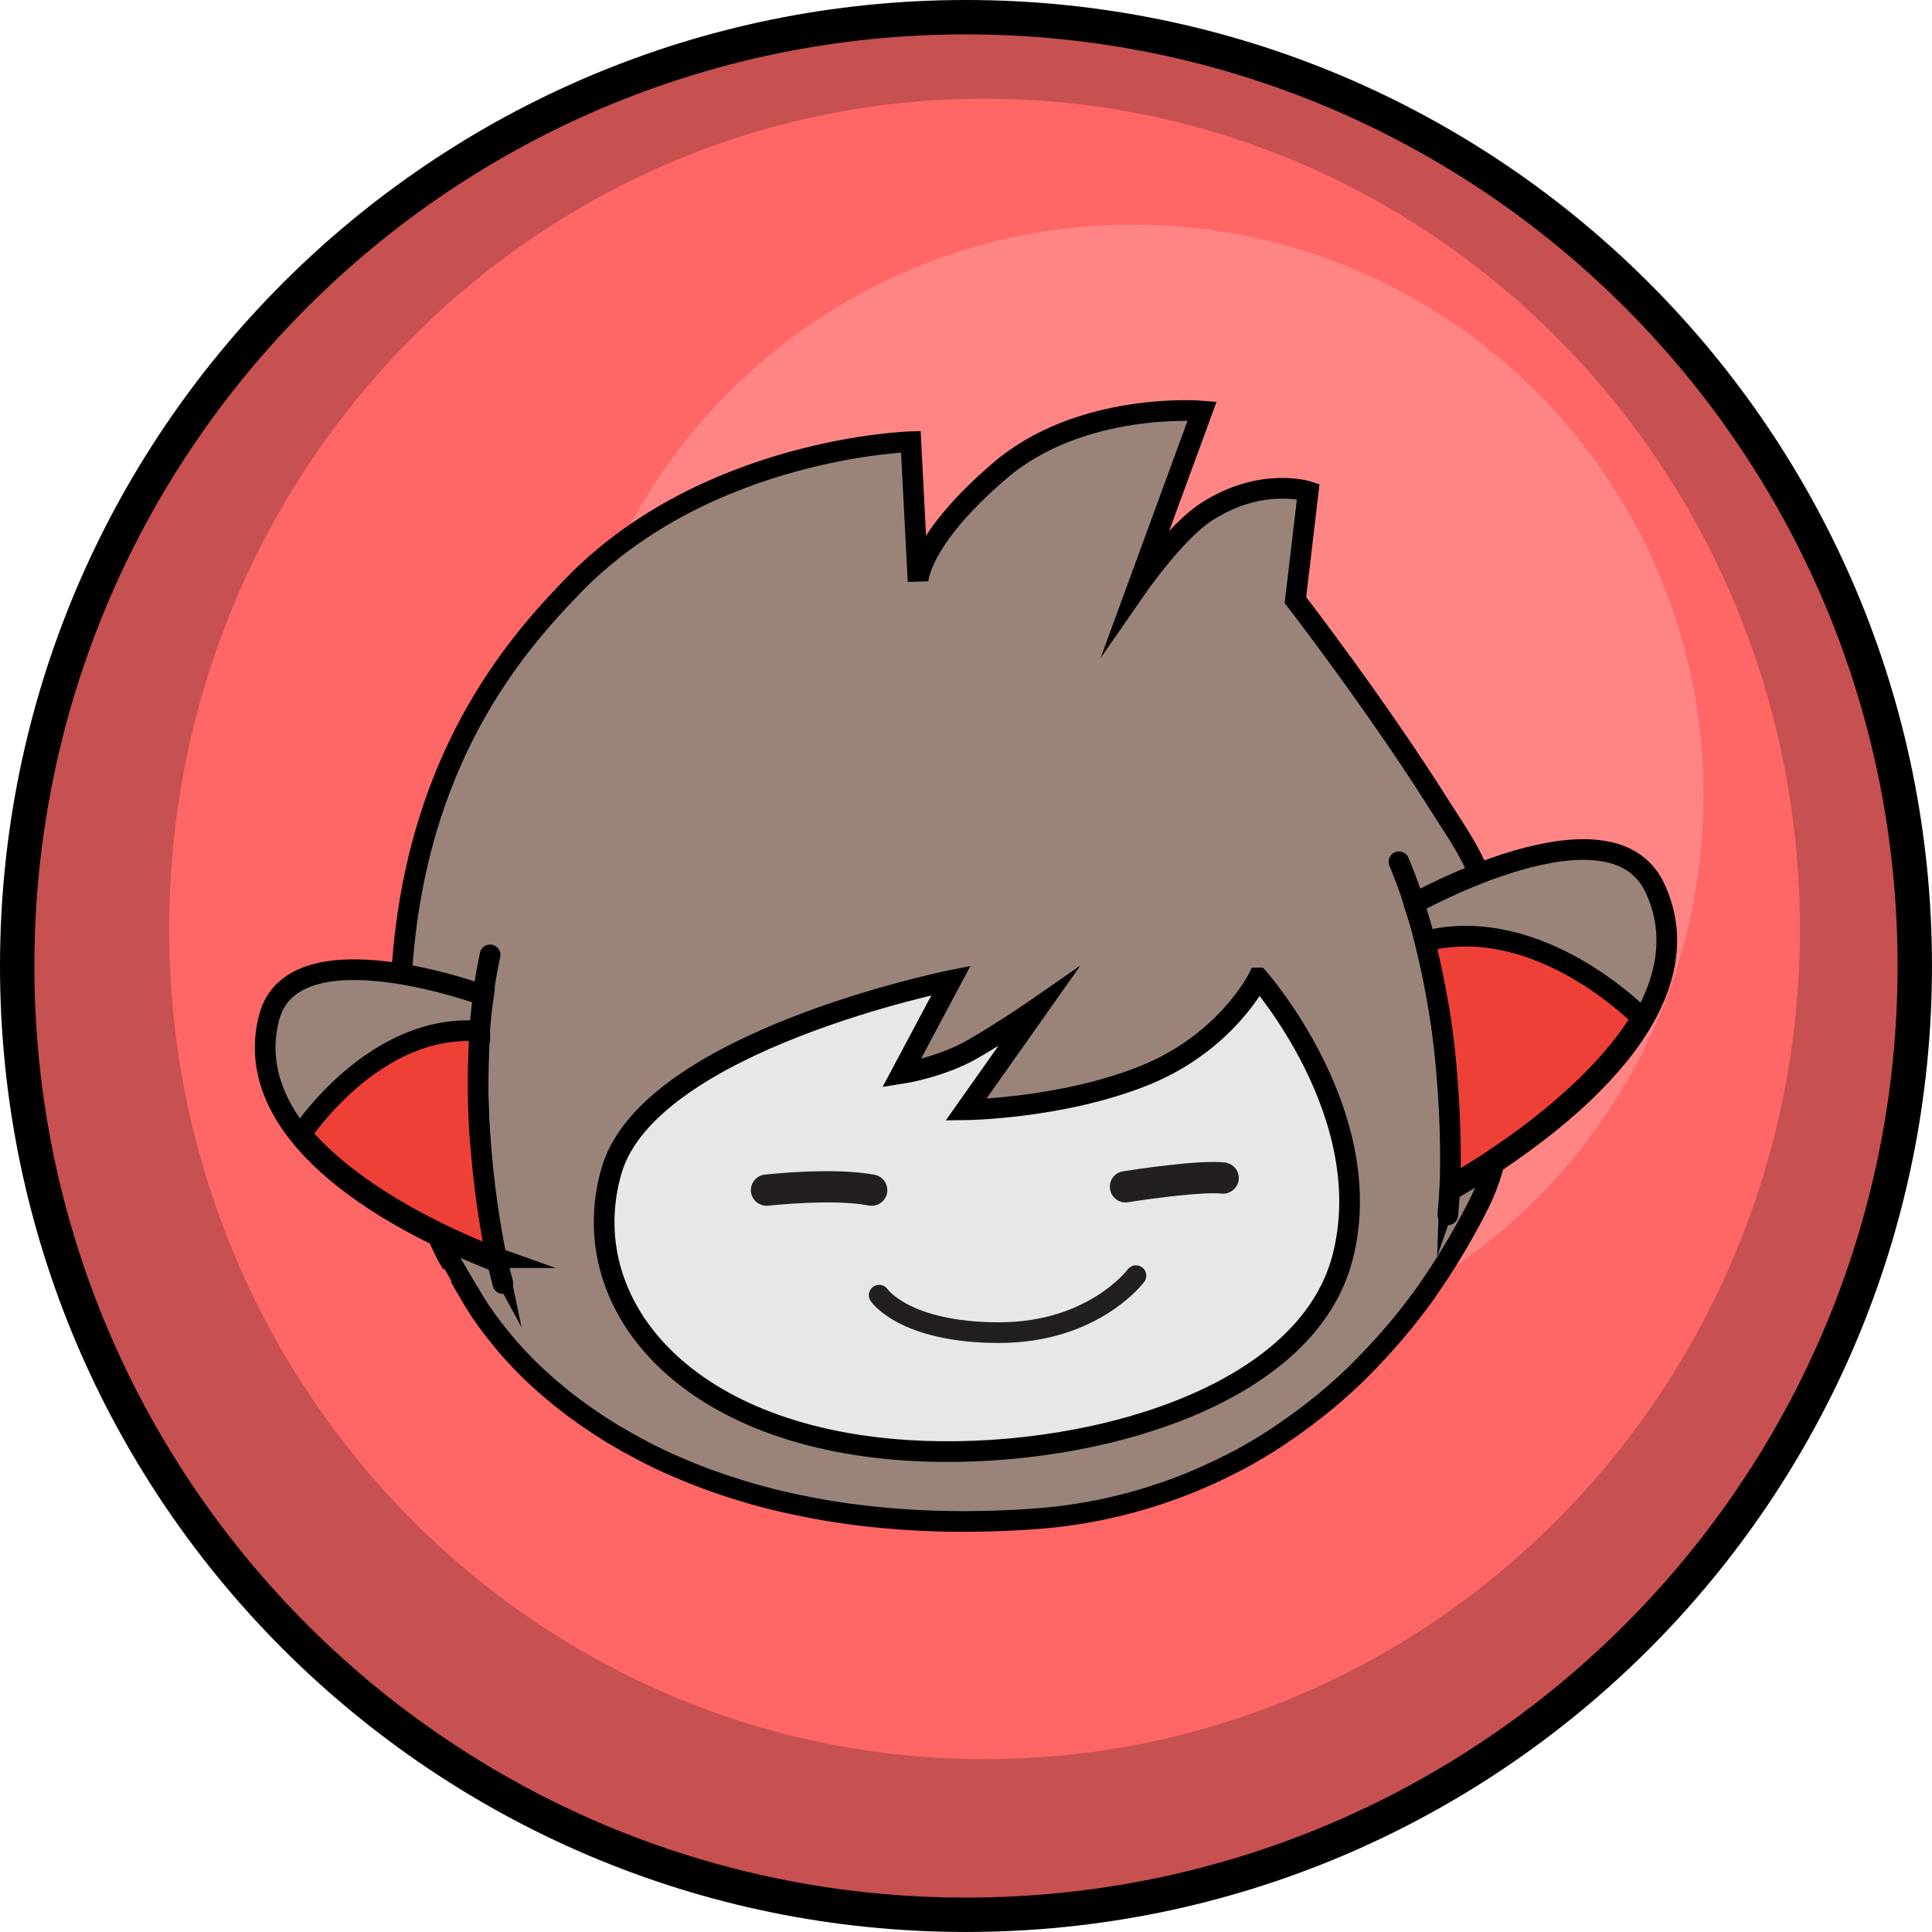 <svg version="1.1" xmlns="http://www.w3.org/2000/svg" xmlns:xlink="http://www.w3.org/1999/xlink" width="84.321" height="84.321" viewBox="0,0,84.321,84.321"><g transform="translate(-197.84,-137.84)"><g data-paper-data="{&quot;isPaintingLayer&quot;:true}" fill-rule="nonzero" stroke-linejoin="miter" stroke-miterlimit="10" stroke-dasharray="" stroke-dashoffset="0" style="mix-blend-mode: normal"><path d="M198.59,180c0,-22.87 18.54,-41.41 41.41,-41.41c22.87,0 41.41,18.54 41.41,41.41c0,22.87 -18.54,41.41 -41.41,41.41c-22.87,0 -41.41,-18.54 -41.41,-41.41z" fill="#c75050" stroke="#000000" stroke-width="1.5" stroke-linecap="butt"/><path d="M205.222,178.382c0,-20.012 15.933,-36.234 35.587,-36.234c19.654,0 35.587,16.223 35.587,36.234c0,20.012 -15.933,36.234 -35.587,36.234c-19.654,0 -35.587,-16.223 -35.587,-36.234z" fill="#ff6666" stroke="none" stroke-width="1.5" stroke-linecap="butt"/><path d="M222.367,172.555c0,-13.758 11.153,-24.911 24.911,-24.911c13.758,0 24.911,11.153 24.911,24.911c0,13.758 -11.153,24.911 -24.911,24.911c-13.758,0 -24.911,-11.153 -24.911,-24.911z" fill="#ff8585" stroke="none" stroke-width="1.5" stroke-linecap="butt"/><g stroke-width="0.902"><path d="M218.296,194.226v0v0v0v0v0v0c-0.024,-0.042 -0.729,-1.219 -0.729,-1.22c-1.955,-3.139 -2.389,-10.238 -2.219,-12.454l0.015,-0.106c0.556,-9.391 4.923,-14.404 7.502,-17.057c5.854,-6.026 14.728,-6.271 14.728,-6.271l0.314,6.096c0,0 -0.017,-1.753 3.553,-4.818c3.569,-3.065 8.847,-2.617 8.847,-2.617l-2.801,7.639c0,0 1.651,-2.38 3.004,-3.249c2.399,-1.539 4.427,-0.878 4.427,-0.878l-0.559,4.738c0,0 3.57,4.628 6.302,8.977c0.585,0.928 1.262,1.867 1.692,2.948c1.563,3.926 1.788,10.922 0.036,14.388c-0.303,0.613 -0.632,1.208 -0.974,1.794c-0.089,0.15 -0.178,0.3 -0.269,0.447c-0.313,0.515 -0.64,1.019 -0.983,1.509c-0.046,0.065 -0.089,0.134 -0.135,0.2c-0.39,0.544 -0.801,1.069 -1.228,1.578c-0.102,0.123 -0.21,0.242 -0.314,0.364c-0.366,0.421 -0.746,0.83 -1.136,1.224c-0.09,0.092 -0.177,0.185 -0.268,0.274c-0.469,0.458 -0.957,0.895 -1.461,1.312c-0.112,0.092 -0.227,0.179 -0.34,0.269c-0.422,0.337 -0.859,0.659 -1.306,0.966c-0.129,0.087 -0.255,0.179 -0.385,0.265c-0.545,0.359 -1.104,0.695 -1.681,1.006c-0.103,0.056 -0.212,0.105 -0.317,0.159c-0.493,0.256 -0.998,0.492 -1.513,0.711c-2.18,0.924 -4.547,1.526 -7.089,1.709c-2.905,0.209 -5.535,0.121 -7.911,-0.189c-0.587,-0.077 -1.159,-0.168 -1.715,-0.271c-0.106,-0.021 -0.211,-0.042 -0.316,-0.062c-0.564,-0.111 -1.118,-0.23 -1.649,-0.367c-0.003,-0.001 -0.007,-0.002 -0.011,-0.003c-0.532,-0.135 -1.044,-0.286 -1.544,-0.446c-0.087,-0.028 -0.177,-0.056 -0.264,-0.084c-0.48,-0.157 -0.948,-0.325 -1.399,-0.503c-0.079,-0.03 -0.156,-0.064 -0.235,-0.095c-0.445,-0.179 -0.879,-0.366 -1.296,-0.564c-0.016,-0.009 -0.034,-0.015 -0.049,-0.023c-0.427,-0.204 -0.834,-0.417 -1.23,-0.635c-0.074,-0.041 -0.147,-0.081 -0.219,-0.122c-0.381,-0.216 -0.75,-0.437 -1.102,-0.665c-0.054,-0.034 -0.105,-0.07 -0.158,-0.104c-0.334,-0.22 -0.657,-0.446 -0.966,-0.675c-0.032,-0.022 -0.067,-0.045 -0.098,-0.069c-0.322,-0.242 -0.627,-0.489 -0.92,-0.738c-0.057,-0.048 -0.113,-0.096 -0.168,-0.144c-0.286,-0.249 -0.561,-0.499 -0.82,-0.754c-0.03,-0.028 -0.057,-0.057 -0.086,-0.086c-0.244,-0.243 -0.475,-0.487 -0.694,-0.732c-0.031,-0.036 -0.065,-0.07 -0.096,-0.105c-0.224,-0.257 -0.709,-0.868 -0.746,-0.917c-0.195,-0.258 -0.381,-0.515 -0.549,-0.771c-0.01,-0.016 -0.02,-0.032 -0.03,-0.048c-0.161,-0.246 -0.308,-0.489 -0.445,-0.731z" fill="#9a8479" stroke="#000000" stroke-linecap="butt"/><path d="M252.759,180.525v0v0v0v0v0v0c0,0 5.309,6.002 3.668,12.228c-1.64,6.224 -11.438,8.861 -18.967,8.388c-9.953,-0.626 -14.567,-6.553 -12.929,-12.21c1.64,-5.657 14.816,-8.301 14.816,-8.301l-2.164,4.064c0,0 1.704,-0.263 3.081,-1.05c1.376,-0.786 2.886,-1.834 2.886,-1.834l-3.153,4.466c0,0 4.164,-0.045 7.769,-1.488c3.606,-1.441 4.991,-4.263 4.991,-4.263z" fill="#e6e7e8" stroke="#000000" stroke-linecap="butt"/><g stroke="#000000"><path d="M259.553,177.28c0,0 8.545,-4.8 10.498,-0.718c1.953,4.081 -1.541,8.864 -8.832,13.192c0,0 0.161,-7.106 -1.666,-12.473v0v0v0v0v0zM259.553,177.28c-0.153,-0.628 -0.657,-1.829 -0.657,-1.829M261.03,190.86l0.092,-1.149" fill="#9a8479" stroke-linecap="round"/><path d="M261.121,189.71c0.047,-1.316 0.046,-3.483 -0.251,-6.189c-0.171,-1.575 -0.501,-3.199 -0.84,-4.602l0.001,0.002c5.005,-1.274 9.46,3.352 9.46,3.352h0.002c-2.502,4.153 -8.332,7.322 -8.332,7.322l-0.04,0.115v0v0v0v0v0z" fill="#ee4036" stroke-linecap="butt"/></g><g stroke="#000000"><path d="M219.447,192.884c-7.098,-2.824 -10.927,-6.643 -9.855,-10.655c1.073,-4.012 9.349,-0.949 9.349,-0.949c-0.759,5.163 0.506,11.604 0.506,11.604v0v0v0v0v0v0zM219.23,179.515c0,0 -0.254,1.169 -0.289,1.765M219.526,192.829l0.262,1.032" fill="#9a8479" stroke-linecap="round"/><path d="M219.473,192.731c0,0 -5.629,-1.994 -8.487,-5.39l0.001,-0c0,0 3.188,-4.889 7.792,-4.495l0,-0.001c-0.077,1.328 -0.11,2.857 -0.011,4.315c0.167,2.508 0.508,4.48 0.757,5.669l-0.053,-0.098v0v0v0v0z" fill="#ee4036" stroke-linecap="butt"/></g><path d="M246.961,190.32c-0.33,0 -0.619,-0.239 -0.674,-0.576c-0.06,-0.373 0.194,-0.723 0.567,-0.783c0.339,-0.053 3.344,-0.522 4.451,-0.384c0.375,0.047 0.641,0.389 0.596,0.762c-0.047,0.375 -0.394,0.636 -0.763,0.595c-0.697,-0.085 -2.862,0.185 -4.069,0.376c-0.036,0.007 -0.073,0.01 -0.108,0.01v0v0v0v0v0z" fill="#231f20" stroke="none" stroke-linecap="butt"/><path d="M235.884,190.465c-0.043,0 -0.086,-0.005 -0.131,-0.012c-1.578,-0.305 -4.353,0.006 -4.381,0.008c-0.369,0.041 -0.713,-0.225 -0.756,-0.6c-0.043,-0.374 0.226,-0.713 0.602,-0.756c0.123,-0.012 3.01,-0.336 4.795,0.008c0.37,0.071 0.613,0.43 0.541,0.802c-0.063,0.324 -0.35,0.551 -0.67,0.551v0v0v0v0v0v0v0z" fill="#231f20" stroke="none" stroke-linecap="butt"/><path d="M247.419,193.515c0,0 -1.844,2.487 -5.974,2.487c-4.129,0 -5.234,-1.634 -5.234,-1.634" fill="none" stroke="#231f20" stroke-linecap="round"/></g></g></g></svg>